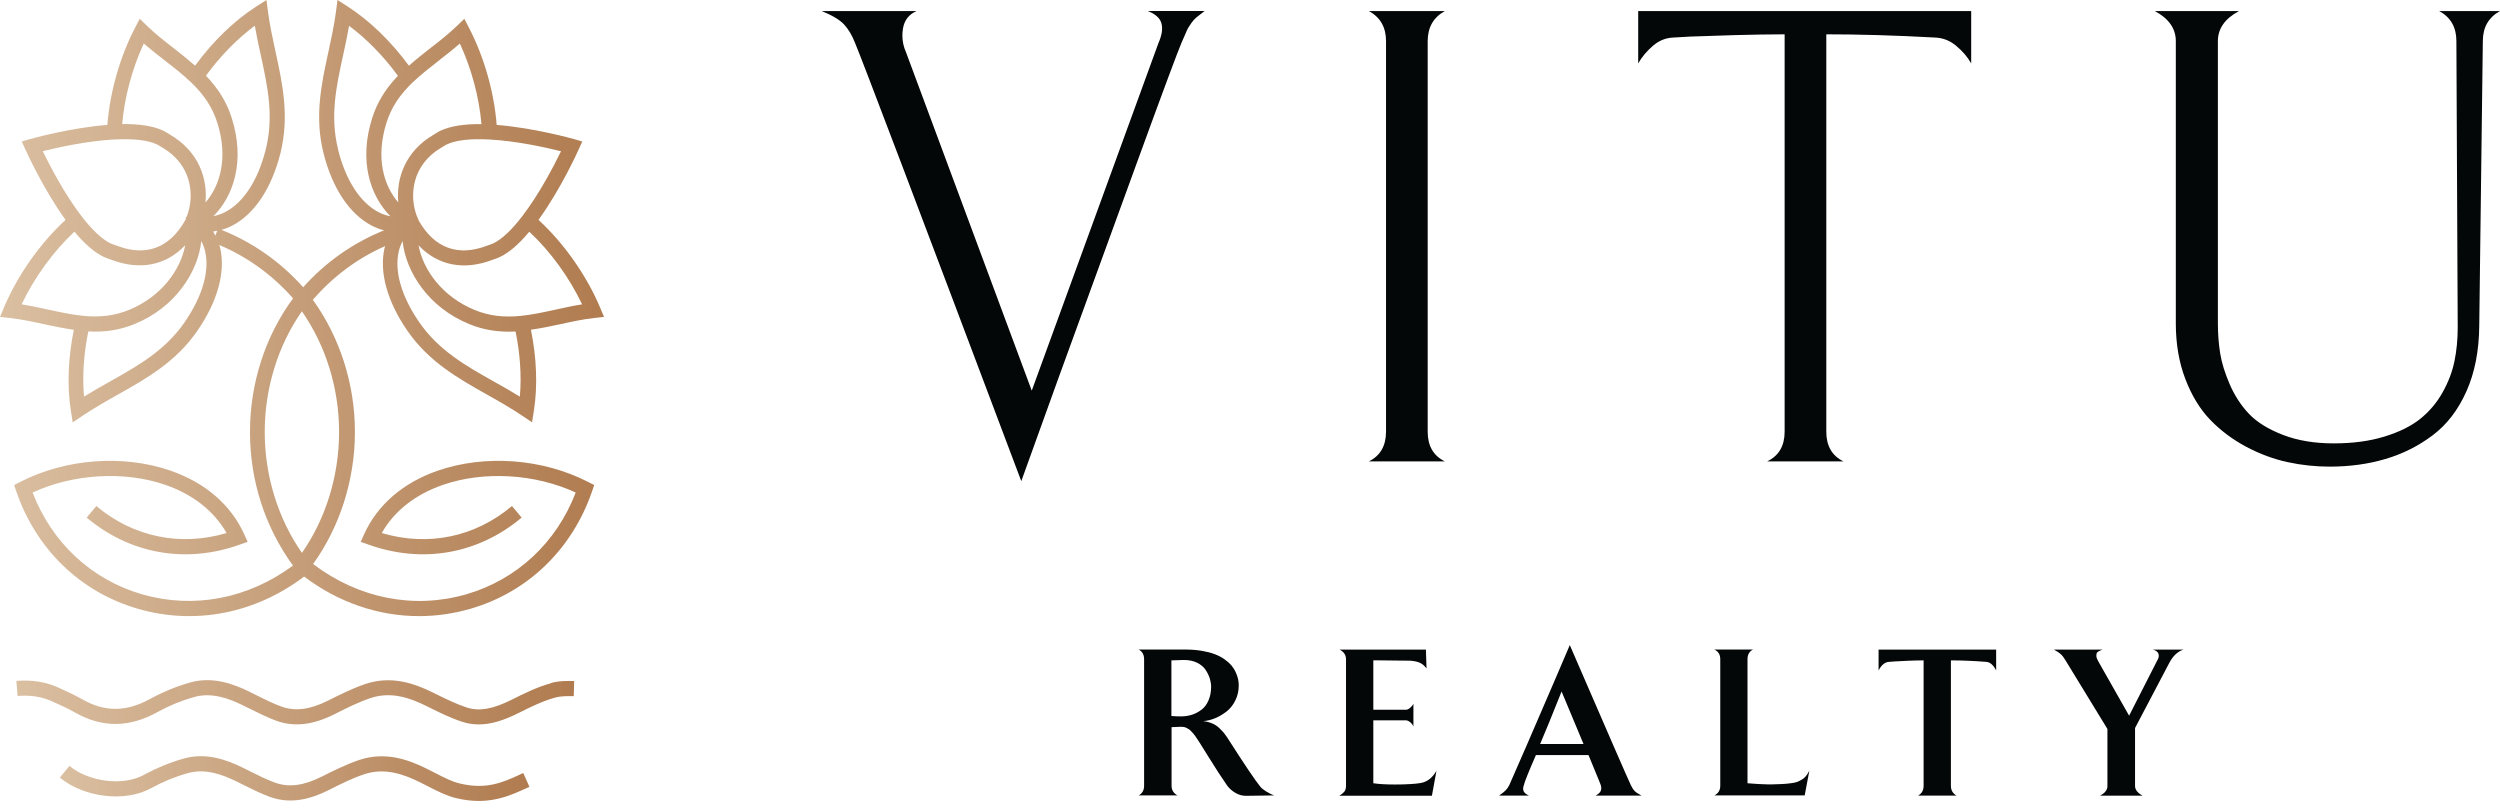 <svg width="225" height="73" viewBox="0 0 225 73" fill="none" xmlns="http://www.w3.org/2000/svg">
<path d="M73.968 0.997H82.493C81.811 1.285 81.404 1.805 81.271 2.542C81.229 2.774 81.215 2.998 81.215 3.209C81.215 3.715 81.32 4.206 81.537 4.691L92.857 35.158L104.26 3.876C104.569 3.174 104.66 2.591 104.534 2.114C104.408 1.636 103.993 1.264 103.298 0.99H108.417C108.108 1.222 107.862 1.412 107.687 1.559C107.511 1.706 107.357 1.875 107.223 2.072C107.09 2.268 106.992 2.409 106.935 2.507C106.879 2.605 106.788 2.802 106.662 3.104C106.535 3.406 106.423 3.659 106.325 3.876C106.037 4.536 104.688 8.145 102.294 14.718C99.9 21.283 97.568 27.694 95.293 33.937L91.916 43.304C82.584 18.531 77.598 5.393 76.959 3.876C76.686 3.174 76.355 2.619 75.969 2.205C75.583 1.791 74.909 1.383 73.961 0.997H73.968Z" fill="#040707"/>
<path d="M123.197 41.526C124.222 41.02 124.742 40.129 124.742 38.851V3.7C124.742 2.457 124.23 1.558 123.197 0.996H130.037C129.011 1.558 128.492 2.464 128.492 3.7V38.851C128.492 40.129 129.004 41.02 130.037 41.526H123.197Z" fill="#040707"/>
<path d="M147.438 5.708V0.996H177.407V5.708C177.077 5.125 176.627 4.598 176.051 4.121C175.483 3.643 174.837 3.398 174.113 3.377C170.525 3.18 167.274 3.089 164.367 3.089V38.851C164.367 40.129 164.88 41.02 165.912 41.526H159.045C160.091 41.02 160.617 40.129 160.617 38.851V3.089C159.297 3.089 157.802 3.117 156.138 3.159C154.466 3.208 153.132 3.25 152.121 3.292L150.639 3.377C149.944 3.398 149.312 3.643 148.765 4.121C148.21 4.598 147.768 5.125 147.438 5.708Z" fill="#040707"/>
<path d="M193.964 0.996H201.505C200.241 1.677 199.609 2.576 199.609 3.7V29.111C199.609 30.038 199.679 30.93 199.813 31.787C199.946 32.636 200.241 33.577 200.684 34.61C201.133 35.635 201.716 36.526 202.432 37.271C203.148 38.015 204.166 38.64 205.479 39.146C206.793 39.651 208.309 39.904 210.037 39.904C211.764 39.904 213.267 39.7 214.594 39.293C215.921 38.886 216.995 38.359 217.81 37.706C218.624 37.053 219.298 36.267 219.818 35.34C220.345 34.406 220.703 33.472 220.899 32.517C221.096 31.569 221.194 30.551 221.194 29.463L221.075 3.7C221.075 2.457 220.562 1.558 219.53 0.996H225C223.975 1.558 223.455 2.457 223.455 3.7L223.132 29.343C223.111 31.576 222.732 33.528 221.981 35.214C221.229 36.899 220.218 38.219 218.933 39.181C217.655 40.143 216.237 40.852 214.692 41.308C213.147 41.765 211.476 41.997 209.664 41.997C208.394 41.997 207.13 41.863 205.873 41.589C204.616 41.315 203.38 40.859 202.151 40.206C200.929 39.553 199.848 38.745 198.921 37.783C197.994 36.822 197.25 35.6 196.681 34.111C196.112 32.622 195.824 30.958 195.824 29.111V3.7C195.824 2.576 195.192 1.67 193.936 0.996H193.964Z" fill="#040707"/>
<path d="M102.471 71.595C102.801 71.412 102.969 71.124 102.969 70.724V59.335C102.969 58.914 102.801 58.619 102.471 58.457H106.614C107.161 58.457 107.667 58.492 108.13 58.569C108.594 58.647 108.987 58.745 109.317 58.871C109.647 58.998 109.935 59.145 110.195 59.328C110.455 59.51 110.658 59.693 110.82 59.876C110.974 60.065 111.108 60.269 111.206 60.486C111.311 60.704 111.381 60.915 111.424 61.104C111.466 61.301 111.487 61.491 111.487 61.687C111.487 62.186 111.381 62.635 111.178 63.042C110.974 63.457 110.707 63.787 110.384 64.04C110.054 64.292 109.71 64.496 109.352 64.643C108.994 64.791 108.636 64.875 108.285 64.903C108.587 64.931 108.861 65.008 109.113 65.114C109.359 65.219 109.577 65.367 109.759 65.549C109.942 65.732 110.075 65.865 110.153 65.963C110.23 66.062 110.328 66.195 110.448 66.371C111.999 68.8 112.996 70.282 113.439 70.816C113.551 70.949 113.713 71.075 113.923 71.209C114.134 71.335 114.31 71.433 114.45 71.497L114.675 71.588L112.168 71.623H112.133C111.803 71.623 111.501 71.539 111.206 71.37C110.904 71.195 110.651 70.977 110.455 70.717C110.202 70.352 109.942 69.966 109.668 69.545C109.401 69.13 109.092 68.646 108.748 68.091C108.404 67.536 108.179 67.178 108.074 67.01C108.053 66.982 108.004 66.89 107.913 66.757C107.821 66.617 107.765 66.532 107.737 66.49C107.709 66.455 107.653 66.371 107.576 66.251C107.491 66.132 107.435 66.055 107.393 66.013C107.351 65.971 107.295 65.907 107.217 65.823C107.14 65.739 107.07 65.676 107.014 65.641C106.958 65.605 106.887 65.563 106.803 65.521C106.719 65.472 106.635 65.444 106.55 65.43C106.466 65.416 106.382 65.409 106.291 65.409L105.441 65.444V70.717C105.441 71.111 105.624 71.405 105.982 71.588H102.492L102.471 71.595ZM105.42 64.44C105.778 64.468 106.066 64.475 106.291 64.475C106.635 64.475 106.965 64.426 107.274 64.327C107.583 64.229 107.871 64.075 108.13 63.878C108.397 63.681 108.608 63.401 108.762 63.042C108.917 62.684 109.001 62.277 109.001 61.814C109.001 61.568 108.959 61.322 108.882 61.062C108.797 60.802 108.671 60.543 108.502 60.283C108.327 60.023 108.074 59.812 107.737 59.644C107.4 59.482 107.007 59.398 106.55 59.398L105.427 59.433V64.433L105.42 64.44Z" fill="#040707"/>
<path d="M120.559 71.596C120.748 71.49 120.889 71.371 120.994 71.245C121.092 71.118 121.141 70.943 121.141 70.732V59.343C121.141 58.949 120.945 58.654 120.559 58.465H128.332L128.388 60.164C128.205 59.918 128.002 59.743 127.777 59.645C127.552 59.546 127.25 59.483 126.878 59.462L123.599 59.427V63.879H126.513C126.647 63.879 126.78 63.822 126.92 63.696C127.061 63.577 127.159 63.45 127.208 63.331V65.388C127.159 65.248 127.061 65.121 126.92 65.002C126.78 64.883 126.64 64.827 126.513 64.827H123.599V70.493C124.112 70.57 124.765 70.606 125.572 70.606C125.741 70.606 125.923 70.606 126.113 70.599C126.176 70.599 126.267 70.599 126.387 70.592C127.229 70.564 127.798 70.507 128.093 70.416C128.556 70.269 128.943 69.939 129.252 69.419L129.28 69.384L128.872 71.617H120.566L120.559 71.596Z" fill="#040707"/>
<path d="M134.926 71.595C135.193 71.412 135.382 71.258 135.509 71.131C135.635 71.005 135.747 70.843 135.839 70.654C135.944 70.436 136.45 69.278 137.362 67.171C138.268 65.071 139.153 63.021 140.01 61.034L141.281 58.057C144.707 65.963 146.533 70.162 146.772 70.654C146.877 70.879 146.989 71.054 147.109 71.18C147.228 71.307 147.432 71.44 147.734 71.602H143.605C143.851 71.468 144.005 71.328 144.068 71.18C144.131 71.033 144.131 70.857 144.068 70.654C144.047 70.598 143.991 70.45 143.893 70.211C143.794 69.973 143.647 69.622 143.457 69.151C143.268 68.681 143.099 68.287 142.966 67.957H138.233C137.559 69.502 137.201 70.394 137.159 70.633C137.067 70.857 137.06 71.047 137.124 71.201C137.187 71.356 137.348 71.482 137.601 71.602H134.933L134.926 71.595ZM138.612 66.96H142.516L140.543 62.235C139.673 64.418 139.027 65.991 138.612 66.96Z" fill="#040707"/>
<path d="M154.283 71.595C154.641 71.412 154.824 71.124 154.824 70.724V59.335C154.824 58.913 154.648 58.618 154.283 58.457H157.773C157.443 58.618 157.275 58.913 157.275 59.335V70.492C157.338 70.492 157.499 70.507 157.773 70.528C158.047 70.549 158.321 70.57 158.609 70.577C158.812 70.591 159.002 70.598 159.191 70.598H159.416C159.845 70.584 160.168 70.577 160.385 70.563C160.603 70.549 160.849 70.535 161.115 70.499C161.382 70.471 161.586 70.429 161.719 70.38C161.853 70.331 161.993 70.261 162.155 70.169C162.309 70.078 162.443 69.966 162.541 69.839C162.639 69.713 162.745 69.552 162.843 69.362L162.422 71.588H154.29L154.283 71.595Z" fill="#040707"/>
<path d="M169.072 60.34V58.465H179.654V60.34C179.394 59.834 179.092 59.581 178.748 59.567C177.576 59.476 176.522 59.434 175.582 59.434V70.732C175.582 71.118 175.75 71.406 176.08 71.603H172.625C172.955 71.42 173.124 71.132 173.124 70.732V59.434C172.696 59.434 172.225 59.448 171.712 59.469C171.2 59.49 170.786 59.511 170.484 59.532L170.034 59.567C169.648 59.581 169.332 59.841 169.072 60.34Z" fill="#040707"/>
<path d="M184.865 58.465H189.233C189.12 58.507 189.043 58.542 189.001 58.556C188.959 58.577 188.903 58.605 188.826 58.654C188.748 58.704 188.706 58.746 188.699 58.795C188.692 58.844 188.678 58.907 188.671 58.984C188.664 59.062 188.678 59.16 188.727 59.272C188.776 59.385 188.84 59.518 188.924 59.659L191.62 64.412L194.155 59.434C194.246 59.293 194.289 59.16 194.289 59.027C194.289 58.963 194.282 58.9 194.26 58.83C194.183 58.647 194.015 58.528 193.748 58.465H196.514C196.002 58.626 195.574 59.02 195.244 59.645L192.154 65.522V70.739C192.154 71.069 192.379 71.364 192.835 71.61H189.008C189.135 71.532 189.24 71.469 189.317 71.406C189.401 71.35 189.479 71.259 189.556 71.139C189.633 71.02 189.668 70.886 189.668 70.746V65.606L185.883 59.413C185.743 59.181 185.61 58.998 185.469 58.872C185.329 58.746 185.132 58.612 184.872 58.479L184.865 58.465Z" fill="#040707"/>
<path d="M49.567 61.498C48.317 61.842 47.18 62.41 46.07 62.965C44.35 63.829 43.128 64.04 42.005 63.674C41.078 63.372 40.151 62.916 39.168 62.431L38.957 62.326C37.377 61.547 35.264 60.76 32.897 61.554C31.732 61.947 30.615 62.509 29.534 63.049C27.898 63.871 26.564 64.04 25.321 63.59C24.59 63.323 23.86 62.965 23.081 62.572L22.421 62.242C21.023 61.561 19.156 60.852 17.126 61.42C15.883 61.772 14.669 62.27 13.524 62.895C11.382 64.082 9.437 64.096 7.415 62.944C6.678 62.523 5.933 62.193 5.224 61.87C4.101 61.364 2.872 61.175 1.475 61.28L1.58 62.635C2.739 62.544 3.757 62.698 4.67 63.113C5.358 63.422 6.067 63.737 6.748 64.124C9.192 65.514 11.621 65.5 14.184 64.082C15.237 63.499 16.354 63.042 17.491 62.726C19.078 62.284 20.644 62.888 21.817 63.457L22.484 63.787C23.291 64.187 24.05 64.566 24.85 64.861C26.472 65.451 28.151 65.261 30.145 64.257C31.226 63.709 32.251 63.197 33.333 62.832C35.221 62.193 36.935 62.832 38.36 63.534L38.571 63.639C39.596 64.145 40.565 64.629 41.59 64.959C42.082 65.121 42.58 65.198 43.1 65.198C44.153 65.198 45.298 64.861 46.695 64.159C47.734 63.639 48.809 63.106 49.932 62.79C50.515 62.628 51.112 62.649 51.639 62.656L51.674 61.294C51.084 61.28 50.34 61.259 49.56 61.477L49.567 61.498Z" fill="url(#paint0_linear_207_693)"/>
<path d="M46.715 69.748C45.262 70.408 43.759 71.089 41.379 70.513C40.662 70.344 39.953 69.972 39.202 69.586L38.38 69.172C36.807 68.392 34.694 67.599 32.321 68.4C31.162 68.793 30.052 69.347 28.957 69.895C27.321 70.717 25.987 70.885 24.744 70.436C24.014 70.169 23.29 69.811 22.504 69.418L21.844 69.088C20.447 68.406 18.586 67.697 16.549 68.266C15.3 68.617 14.092 69.116 12.947 69.741C11.094 70.759 8.025 70.387 6.248 68.933L5.385 69.986C7.59 71.798 11.276 72.219 13.607 70.934C14.661 70.352 15.77 69.895 16.915 69.579C18.509 69.13 20.067 69.741 21.24 70.309L21.907 70.639C22.715 71.04 23.473 71.419 24.273 71.714C25.895 72.304 27.574 72.114 29.589 71.103C30.67 70.562 31.681 70.05 32.749 69.692C34.638 69.052 36.344 69.692 37.776 70.394L38.57 70.794C39.363 71.201 40.185 71.623 41.056 71.833C41.793 72.009 42.467 72.086 43.085 72.086C44.847 72.086 46.16 71.489 47.277 70.984L47.649 70.815L47.094 69.572L46.715 69.741V69.748Z" fill="url(#paint1_linear_207_693)"/>
<path d="M53.457 28.621L54.363 28.523L54.012 27.687C52.79 24.78 50.74 21.873 48.465 19.788C50.487 17 52.018 13.594 52.081 13.447L52.404 12.731L51.645 12.513C51.491 12.471 48.064 11.509 44.701 11.242C44.469 8.293 43.578 5.14 42.208 2.5L41.787 1.692L41.134 2.324C40.361 3.069 39.505 3.736 38.676 4.375C38.051 4.866 37.412 5.372 36.801 5.912C35.207 3.743 33.276 1.861 31.275 0.576L30.376 0L30.236 1.06C30.075 2.289 29.808 3.497 29.555 4.67C28.93 7.534 28.284 10.498 29.119 13.798C29.913 16.944 31.451 19.254 33.445 20.3C33.81 20.49 34.189 20.637 34.569 20.728C31.816 21.838 29.309 23.579 27.287 25.854C25.244 23.558 22.716 21.796 19.928 20.686C20.258 20.595 20.588 20.469 20.911 20.3C22.912 19.254 24.443 16.944 25.236 13.798C26.065 10.498 25.426 7.534 24.801 4.67C24.548 3.497 24.282 2.289 24.12 1.06L23.98 0L23.081 0.576C21.073 1.854 19.142 3.743 17.555 5.912C16.944 5.372 16.305 4.859 15.68 4.375C14.851 3.729 13.995 3.069 13.229 2.324L12.576 1.692L12.155 2.5C10.778 5.147 9.894 8.3 9.662 11.242C6.299 11.509 2.865 12.471 2.717 12.513L1.959 12.731L2.282 13.447C2.352 13.601 3.883 17 5.898 19.788C3.623 21.88 1.573 24.78 0.351 27.687L0 28.523L0.906 28.621C1.966 28.74 3.026 28.972 4.052 29.197C4.894 29.379 5.765 29.555 6.643 29.681C6.137 32.195 6.025 34.751 6.376 36.963L6.544 38.016L7.429 37.419C8.468 36.724 9.55 36.106 10.603 35.516C13.18 34.07 15.841 32.567 17.772 29.759C19.577 27.132 20.307 24.506 19.823 22.351C19.802 22.245 19.759 22.154 19.731 22.049C22.245 23.102 24.52 24.745 26.374 26.852C23.874 30.25 22.498 34.498 22.498 38.873C22.498 43.247 23.846 47.44 26.367 50.901C22.343 53.879 17.435 54.833 12.78 53.485C8.23 52.165 4.67 48.844 2.935 44.329C6.586 42.636 11.214 42.363 14.893 43.641C17.386 44.511 19.268 46 20.391 47.973C16.241 49.209 12.007 48.338 8.672 45.544L7.801 46.583C11.712 49.869 16.74 50.754 21.592 49.012L22.287 48.767L21.985 48.093C20.778 45.431 18.488 43.451 15.357 42.363C11.088 40.881 5.891 41.274 1.791 43.388L1.271 43.655L1.461 44.209C3.251 49.441 7.247 53.296 12.415 54.791C17.548 56.28 22.968 55.22 27.371 51.891C30.468 54.23 34.063 55.451 37.714 55.451C39.259 55.451 40.804 55.234 42.335 54.791C47.503 53.296 51.498 49.434 53.289 44.209L53.478 43.655L52.959 43.388C48.858 41.274 43.662 40.881 39.392 42.363C36.261 43.451 33.965 45.438 32.764 48.093L32.462 48.767L33.157 49.012C38.009 50.754 43.037 49.869 46.948 46.583L46.077 45.544C42.742 48.345 38.515 49.209 34.358 47.973C35.474 46 37.356 44.511 39.856 43.641C43.542 42.363 48.163 42.636 51.814 44.329C50.08 48.844 46.52 52.165 41.969 53.485C37.237 54.855 32.244 53.85 28.179 50.761C30.601 47.39 31.942 43.177 31.942 38.873C31.942 34.568 30.594 30.362 28.157 26.985C29.969 24.885 32.195 23.228 34.667 22.147C34.646 22.217 34.625 22.273 34.604 22.343C34.119 24.492 34.849 27.125 36.654 29.752C38.585 32.56 41.246 34.056 43.823 35.509C44.877 36.099 45.965 36.717 46.997 37.412L47.882 38.009L48.05 36.956C48.401 34.744 48.296 32.181 47.783 29.674C48.654 29.548 49.525 29.379 50.368 29.19C51.393 28.965 52.446 28.733 53.513 28.614L53.457 28.621ZM22.933 2.317C23.088 3.216 23.284 4.094 23.467 4.95C24.085 7.787 24.668 10.463 23.916 13.454C23.221 16.22 21.929 18.215 20.279 19.078C19.928 19.261 19.57 19.387 19.212 19.45C21.016 17.639 22.091 14.493 20.848 10.596C20.405 9.199 19.661 7.991 18.538 6.811C19.802 5.07 21.353 3.483 22.933 2.31V2.317ZM12.948 3.918C13.566 4.459 14.205 4.957 14.83 5.442C15.659 6.081 16.438 6.692 17.147 7.366L17.175 7.387C18.383 8.546 19.113 9.662 19.549 11.017C20.553 14.163 19.823 16.698 18.495 18.222C18.699 16.038 17.863 13.608 15.294 12.113L15.125 12.007C14.992 11.923 14.851 11.839 14.697 11.762C13.812 11.347 12.597 11.151 10.996 11.165C11.207 8.735 11.895 6.172 12.941 3.911L12.948 3.918ZM10.315 12.555C12.021 12.464 13.306 12.611 14.128 12.997C14.233 13.046 14.318 13.103 14.409 13.159L14.62 13.285C17.224 14.802 17.569 17.534 16.803 19.507L16.726 19.549V19.703L16.649 19.858C15.638 21.641 13.777 23.362 10.491 22.105L10.252 22.02C10.154 21.985 10.062 21.957 9.957 21.908C9.192 21.543 8.307 20.721 7.331 19.45C5.786 17.435 4.452 14.851 3.848 13.608C5.14 13.285 7.843 12.681 10.315 12.548V12.555ZM4.318 27.863C3.546 27.694 2.76 27.518 1.945 27.392C3.097 24.97 4.81 22.61 6.699 20.848C7.64 21.985 8.517 22.73 9.36 23.13C9.515 23.2 9.662 23.256 9.809 23.305L9.992 23.369C12.611 24.373 14.95 23.881 16.67 22.07C16.256 24.274 14.535 26.704 11.579 27.905C10.329 28.41 9.023 28.579 7.471 28.424C6.432 28.319 5.4 28.094 4.311 27.856L4.318 27.863ZM16.628 28.986C14.872 31.535 12.464 32.89 9.908 34.33C9.135 34.765 8.349 35.207 7.563 35.692C7.401 33.859 7.534 31.83 7.949 29.829C9.472 29.913 10.807 29.695 12.099 29.169C15.764 27.68 17.821 24.485 18.116 21.697C18.271 21.985 18.39 22.301 18.467 22.645C18.868 24.422 18.215 26.676 16.628 28.979V28.986ZM19.184 20.834C19.303 20.82 19.422 20.792 19.549 20.771L19.38 21.213C19.317 21.087 19.261 20.953 19.184 20.834ZM27.174 49.757C25.012 46.66 23.825 42.805 23.825 38.88C23.825 34.955 25.005 31.121 27.168 28.017C29.33 31.121 30.517 34.948 30.517 38.88C30.517 42.812 29.323 46.681 27.174 49.757ZM50.494 13.608C49.89 14.851 48.556 17.435 47.011 19.45C46.042 20.714 45.157 21.543 44.385 21.908C44.287 21.957 44.188 21.985 44.09 22.02L43.851 22.105C40.572 23.362 38.704 21.641 37.693 19.865L37.588 19.626V19.542L37.539 19.514C36.773 17.541 37.117 14.809 39.722 13.285L39.933 13.159C40.024 13.103 40.109 13.046 40.214 12.997C41.036 12.611 42.321 12.464 44.034 12.555C46.506 12.681 49.202 13.292 50.501 13.615L50.494 13.608ZM39.505 5.442C40.13 4.957 40.769 4.459 41.387 3.918C42.433 6.172 43.121 8.742 43.332 11.172C41.787 11.144 40.516 11.354 39.631 11.769C39.477 11.839 39.336 11.93 39.203 12.014L39.041 12.113C36.478 13.608 35.643 16.038 35.846 18.222C34.519 16.691 33.789 14.156 34.793 11.017C35.221 9.662 35.959 8.546 37.166 7.387L37.195 7.366C37.904 6.692 38.683 6.088 39.505 5.449V5.442ZM30.433 13.461C29.681 10.47 30.264 7.794 30.882 4.957C31.072 4.101 31.261 3.223 31.416 2.324C32.996 3.497 34.547 5.077 35.811 6.825C34.688 7.998 33.944 9.213 33.501 10.61C32.258 14.5 33.333 17.653 35.137 19.465C34.779 19.401 34.421 19.275 34.063 19.092C32.413 18.229 31.121 16.235 30.426 13.468L30.433 13.461ZM46.779 35.692C45.993 35.207 45.206 34.758 44.434 34.33C41.885 32.897 39.477 31.535 37.721 28.986C36.134 26.676 35.481 24.429 35.882 22.652C35.959 22.308 36.078 21.992 36.233 21.704C36.528 24.492 38.578 27.687 42.25 29.176C43.542 29.702 44.877 29.913 46.4 29.836C46.815 31.837 46.948 33.866 46.786 35.699L46.779 35.692ZM46.864 28.431C45.312 28.586 43.999 28.417 42.756 27.912C39.8 26.711 38.079 24.288 37.665 22.077C39.385 23.888 41.724 24.38 44.343 23.376L44.525 23.312C44.673 23.263 44.82 23.214 44.975 23.137C45.825 22.737 46.695 21.985 47.636 20.855C49.525 22.61 51.245 24.977 52.39 27.392C51.582 27.518 50.789 27.694 50.017 27.863C48.928 28.101 47.896 28.326 46.857 28.431H46.864Z" fill="url(#paint2_linear_207_693)"/>
<defs>
<linearGradient id="paint0_linear_207_693" x1="1.468" y1="63.211" x2="51.681" y2="63.211" gradientUnits="userSpaceOnUse">
<stop stop-color="#DABFA1"/>
<stop offset="1" stop-color="#B07B4F"/>
</linearGradient>
<linearGradient id="paint1_linear_207_693" x1="5.378" y1="70.078" x2="47.649" y2="70.078" gradientUnits="userSpaceOnUse">
<stop stop-color="#DABFA1"/>
<stop offset="1" stop-color="#B07B4F"/>
</linearGradient>
<linearGradient id="paint2_linear_207_693" x1="-0.021" y1="27.729" x2="54.363" y2="27.729" gradientUnits="userSpaceOnUse">
<stop stop-color="#DABFA1"/>
<stop offset="1" stop-color="#B07B4F"/>
</linearGradient>
</defs>
</svg>
